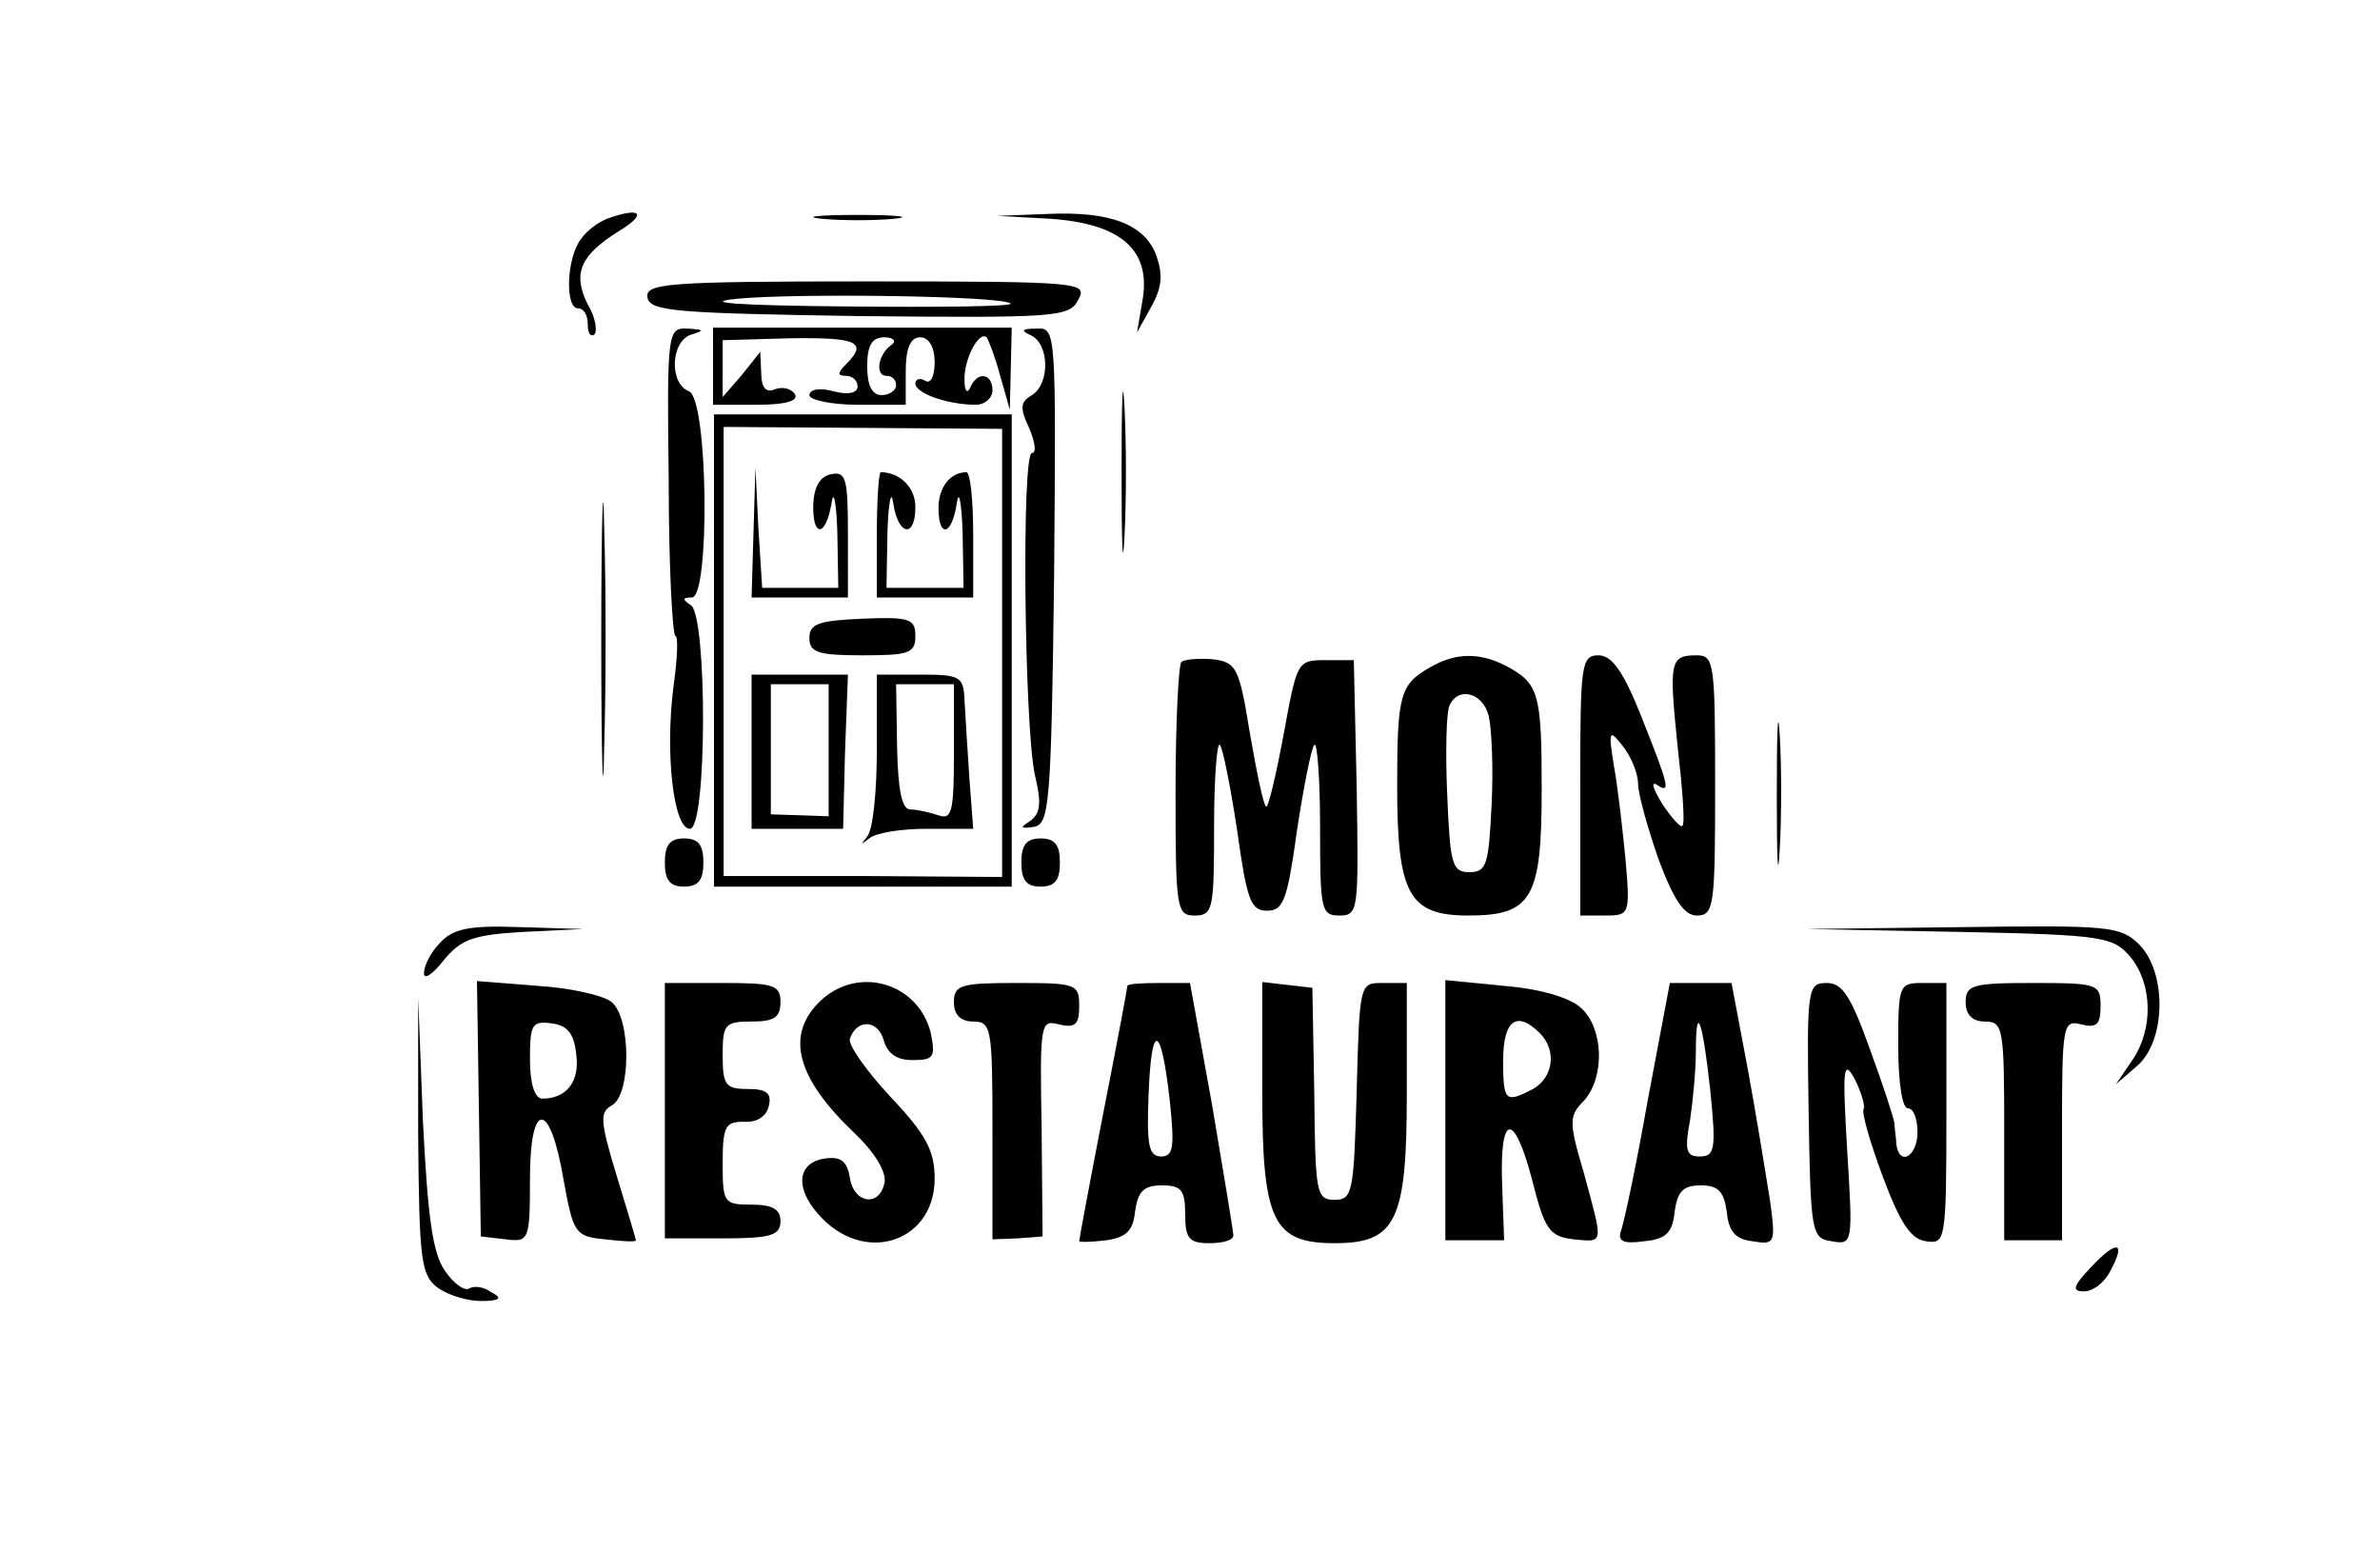 <?xml version="1.0" standalone="no"?>
<!DOCTYPE svg PUBLIC "-//W3C//DTD SVG 20010904//EN"
 "http://www.w3.org/TR/2001/REC-SVG-20010904/DTD/svg10.dtd">
<svg version="1.0" xmlns="http://www.w3.org/2000/svg"
 width="247pt" height="161pt" viewBox="0 0 247 161"
 preserveAspectRatio="xMidYMid meet">
<g transform="translate(0,161) scale(0.1,-0.1)"
fill="#000000" stroke="none">
<path d="M630 1383 c-8 -3 -21 -12 -27 -21 -15 -19 -17 -72 -3 -72 6 0 10 -7
10 -17 0 -9 3 -13 7 -10 3 4 1 18 -7 31 -16 32 -8 51 32 76 30 18 24 26 -12
13z"/>
<path d="M853 1383 c20 -2 54 -2 75 0 20 2 3 4 -38 4 -41 0 -58 -2 -37 -4z"/>
<path d="M1090 1383 c73 -5 104 -32 96 -83 l-6 -35 15 27 c11 20 12 33 5 53
-12 32 -47 46 -113 43 l-52 -2 55 -3z"/>
<path d="M672 1301 c3 -14 29 -16 220 -19 205 -2 218 -1 227 17 10 18 4 19
-220 19 -207 0 -230 -2 -227 -17z m377 -6 c2 -3 -74 -4 -170 -3 -114 1 -153 4
-114 8 63 6 276 3 284 -5z"/>
<path d="M694 1110 c0 -88 4 -160 7 -160 3 0 2 -24 -2 -52 -9 -70 0 -148 17
-148 18 0 18 221 1 232 -9 6 -9 8 1 8 19 0 17 206 -3 214 -21 8 -19 53 3 59
13 4 13 5 -4 6 -21 1 -22 -1 -20 -159z"/>
<path d="M740 1230 l0 -40 46 0 c29 0 43 4 39 11 -4 6 -13 8 -21 5 -9 -4 -14
2 -14 17 l-1 22 -19 -24 -20 -23 0 30 0 29 70 2 c70 1 81 -4 58 -27 -9 -9 -9
-12 0 -12 7 0 12 -5 12 -11 0 -7 -10 -9 -25 -5 -14 4 -25 2 -25 -4 0 -5 23
-10 50 -10 l50 0 0 35 c0 24 5 35 15 35 9 0 15 -10 15 -26 0 -14 -4 -23 -10
-19 -5 3 -10 2 -10 -3 0 -10 33 -22 63 -22 9 0 17 7 17 15 0 18 -16 20 -23 3
-3 -7 -6 -4 -6 7 -1 22 15 52 23 45 2 -3 9 -21 14 -40 l10 -35 1 43 1 42 -155
0 -155 0 0 -40z m185 22 c-14 -10 -17 -32 -5 -32 6 0 10 -4 10 -10 0 -5 -7
-10 -15 -10 -10 0 -15 10 -15 30 0 22 5 30 18 30 9 0 13 -4 7 -8z"/>
<path d="M1070 1262 c19 -9 20 -50 1 -62 -12 -7 -13 -13 -3 -34 6 -14 8 -26 3
-26 -11 0 -8 -283 3 -334 7 -29 6 -40 -5 -48 -11 -7 -10 -8 4 -6 16 3 18 22
21 261 2 254 2 257 -18 256 -16 0 -17 -2 -6 -7z"/>
<path d="M1164 1120 c0 -74 1 -105 3 -67 2 37 2 97 0 135 -2 37 -3 6 -3 -68z"/>
<path d="M741 935 l0 -245 154 0 155 0 0 245 0 245 -155 0 -154 0 0 -245z
m299 -3 l0 -232 -145 1 -144 0 0 233 0 233 145 -1 144 -1 0 -233z"/>
<path d="M782 1058 l-2 -68 50 0 50 0 0 66 c0 57 -2 65 -17 62 -12 -2 -18 -13
-19 -31 -1 -35 13 -35 19 1 2 15 5 1 6 -30 l1 -58 -40 0 -39 0 -4 63 -3 62 -2
-67z"/>
<path d="M910 1055 l0 -65 50 0 50 0 0 65 c0 36 -3 65 -7 65 -17 0 -29 -16
-29 -37 0 -32 14 -29 19 5 2 15 5 1 6 -30 l1 -58 -40 0 -40 0 1 58 c1 31 4 45
6 30 5 -34 23 -37 23 -4 0 20 -16 36 -36 36 -2 0 -4 -29 -4 -65z"/>
<path d="M840 948 c0 -15 9 -18 55 -18 48 0 55 2 55 20 0 18 -6 20 -55 18 -45
-2 -55 -5 -55 -20z"/>
<path d="M780 830 l0 -80 48 0 47 0 2 80 3 80 -50 0 -50 0 0 -80z m80 1 l0
-68 -30 1 -30 1 0 68 0 67 30 0 30 0 0 -69z"/>
<path d="M910 832 c0 -43 -4 -83 -10 -90 -7 -9 -7 -9 2 -2 7 6 34 10 60 10
l48 0 -4 53 c-2 28 -4 64 -5 80 -1 25 -4 27 -46 27 l-45 0 0 -78z m80 -3 c0
-61 -2 -70 -16 -65 -9 3 -22 6 -29 6 -9 0 -13 19 -14 65 l-1 65 30 0 30 0 0
-71z"/>
<path d="M624 945 c0 -126 2 -177 3 -112 2 65 2 168 0 230 -1 62 -3 9 -3 -118z"/>
<path d="M1226 923 c-3 -4 -6 -64 -6 -135 0 -121 1 -128 20 -128 19 0 20 7 20
92 0 50 3 89 6 85 3 -3 11 -43 18 -89 10 -72 14 -83 31 -83 17 0 21 11 31 83
7 46 15 86 18 89 3 4 6 -35 6 -85 0 -86 1 -92 20 -92 20 0 20 5 18 133 l-3
132 -30 0 c-29 0 -29 -2 -43 -78 -8 -43 -16 -76 -18 -74 -3 2 -10 37 -17 77
-11 68 -14 73 -39 76 -14 1 -29 0 -32 -3z"/>
<path d="M1485 918 c-32 -18 -35 -28 -35 -123 0 -113 12 -135 74 -135 66 0 76
18 76 131 0 100 -3 110 -37 128 -27 14 -52 14 -78 -1z m60 -51 c3 -12 5 -54 3
-92 -3 -62 -5 -70 -23 -70 -18 0 -20 8 -23 79 -2 44 -1 85 2 93 8 21 35 15 41
-10z"/>
<path d="M1640 795 l0 -135 26 0 c25 0 26 1 21 58 -3 31 -8 75 -12 97 -6 37
-5 39 9 21 9 -11 16 -29 16 -39 0 -11 10 -46 21 -78 16 -43 27 -59 40 -59 18
0 19 10 19 135 0 127 -1 135 -19 135 -28 0 -29 -6 -20 -94 5 -44 8 -81 5 -83
-2 -2 -11 8 -21 23 -9 15 -12 23 -6 20 15 -10 14 -4 -15 69 -19 48 -31 65 -45
65 -18 0 -19 -9 -19 -135z"/>
<path d="M1844 785 c0 -66 1 -92 3 -57 2 34 2 88 0 120 -2 31 -3 3 -3 -63z"/>
<path d="M690 715 c0 -18 5 -25 20 -25 15 0 20 7 20 25 0 18 -5 25 -20 25 -15
0 -20 -7 -20 -25z"/>
<path d="M1060 715 c0 -18 5 -25 20 -25 15 0 20 7 20 25 0 18 -5 25 -20 25
-15 0 -20 -7 -20 -25z"/>
<path d="M457 632 c-10 -10 -17 -24 -17 -32 0 -7 9 -1 20 13 18 22 30 27 83
30 l62 3 -66 2 c-53 2 -69 -2 -82 -16z"/>
<path d="M2034 643 c149 -3 159 -5 177 -26 23 -28 24 -75 2 -107 l-17 -25 22
19 c30 26 31 97 2 126 -19 19 -32 20 -182 18 l-163 -2 159 -3z"/>
<path d="M497 460 l2 -133 26 -3 c24 -3 25 -1 25 63 0 82 21 82 35 -2 10 -55
12 -58 43 -61 17 -2 32 -3 32 -1 0 1 -9 31 -20 67 -17 56 -18 66 -5 73 20 11
20 90 0 107 -8 7 -43 15 -77 17 l-63 5 2 -132z m101 56 c4 -28 -10 -46 -35
-46 -8 0 -13 15 -13 41 0 36 2 40 23 37 16 -2 23 -11 25 -32z"/>
<path d="M690 458 l0 -133 60 0 c50 0 60 3 60 18 0 12 -8 17 -30 17 -29 0 -30
2 -30 43 0 39 3 43 22 43 14 -1 24 6 26 17 3 13 -3 17 -22 17 -23 0 -26 4 -26
35 0 32 2 35 30 35 23 0 30 4 30 20 0 18 -7 20 -60 20 l-60 0 0 -132z"/>
<path d="M850 570 c-35 -35 -23 -79 37 -136 21 -20 33 -40 31 -51 -5 -26 -32
-22 -36 5 -3 17 -9 22 -25 20 -31 -4 -33 -33 -3 -63 47 -47 116 -22 116 42 0
29 -9 46 -46 85 -25 27 -44 54 -42 60 7 21 29 20 35 -1 4 -14 13 -21 30 -21
22 0 24 3 19 28 -13 53 -77 71 -116 32z"/>
<path d="M990 570 c0 -13 7 -20 20 -20 19 0 20 -7 20 -113 l0 -113 26 1 26 2
-1 113 c-2 109 -1 112 18 107 17 -4 21 0 21 19 0 23 -3 24 -65 24 -58 0 -65
-2 -65 -20z"/>
<path d="M1170 587 c0 -2 -11 -61 -25 -132 -14 -72 -25 -131 -25 -133 0 -1 12
-1 28 1 21 3 28 10 30 30 3 21 9 27 28 27 20 0 24 -5 24 -30 0 -25 4 -30 25
-30 14 0 25 3 25 8 0 4 -10 64 -22 135 l-23 127 -32 0 c-18 0 -33 -1 -33 -3z
m44 -119 c5 -48 4 -58 -9 -58 -13 0 -15 12 -13 64 3 77 13 74 22 -6z"/>
<path d="M1310 476 c0 -133 11 -156 75 -156 64 0 75 23 75 155 l0 115 -25 0
c-24 0 -24 0 -27 -112 -3 -105 -4 -113 -23 -113 -19 0 -20 7 -21 110 l-2 110
-26 3 -26 3 0 -115z"/>
<path d="M1500 458 l0 -135 31 0 30 0 -2 56 c-3 76 12 79 31 7 13 -52 18 -59
43 -62 32 -3 31 -6 11 68 -16 54 -16 60 0 76 22 25 20 75 -3 96 -12 11 -43 20
-80 23 l-61 6 0 -135z m98 80 c18 -18 14 -46 -7 -58 -29 -15 -31 -13 -31 30 0
41 14 52 38 28z"/>
<path d="M1710 468 c-12 -68 -25 -129 -28 -136 -3 -10 3 -13 24 -10 23 2 30 9
32 31 3 21 9 27 27 27 18 0 24 -6 27 -27 2 -21 9 -29 27 -31 23 -4 24 -2 18
42 -4 25 -14 87 -23 136 l-17 90 -32 0 -32 0 -23 -122z m65 10 c6 -60 5 -68
-11 -68 -14 0 -16 6 -10 38 3 20 6 52 6 71 0 52 7 33 15 -41z"/>
<path d="M1877 458 c2 -128 3 -133 24 -136 22 -4 22 -2 16 95 -5 85 -4 95 8
73 7 -14 11 -28 9 -31 -2 -4 7 -35 20 -70 18 -48 29 -65 45 -67 20 -3 21 0 21
132 l0 136 -25 0 c-24 0 -25 -2 -25 -65 0 -37 4 -65 10 -65 6 0 10 -11 10 -25
0 -25 -19 -36 -22 -12 0 6 -2 17 -2 22 -1 6 -12 40 -26 78 -19 53 -28 67 -44
67 -20 0 -21 -5 -19 -132z"/>
<path d="M2040 570 c0 -13 7 -20 20 -20 19 0 20 -7 20 -113 l0 -114 30 0 30 0
0 115 c0 109 1 114 20 109 16 -4 20 0 20 19 0 23 -3 24 -70 24 -63 0 -70 -2
-70 -20z"/>
<path d="M434 432 c1 -130 3 -145 20 -158 11 -8 31 -14 45 -14 20 0 23 3 11 9
-8 6 -18 7 -23 4 -5 -3 -16 5 -25 18 -13 18 -18 56 -23 154 l-5 130 0 -143z"/>
<path d="M2170 295 c-19 -20 -20 -25 -7 -25 9 0 21 9 27 21 17 31 7 33 -20 4z"/>
</g>
</svg>
